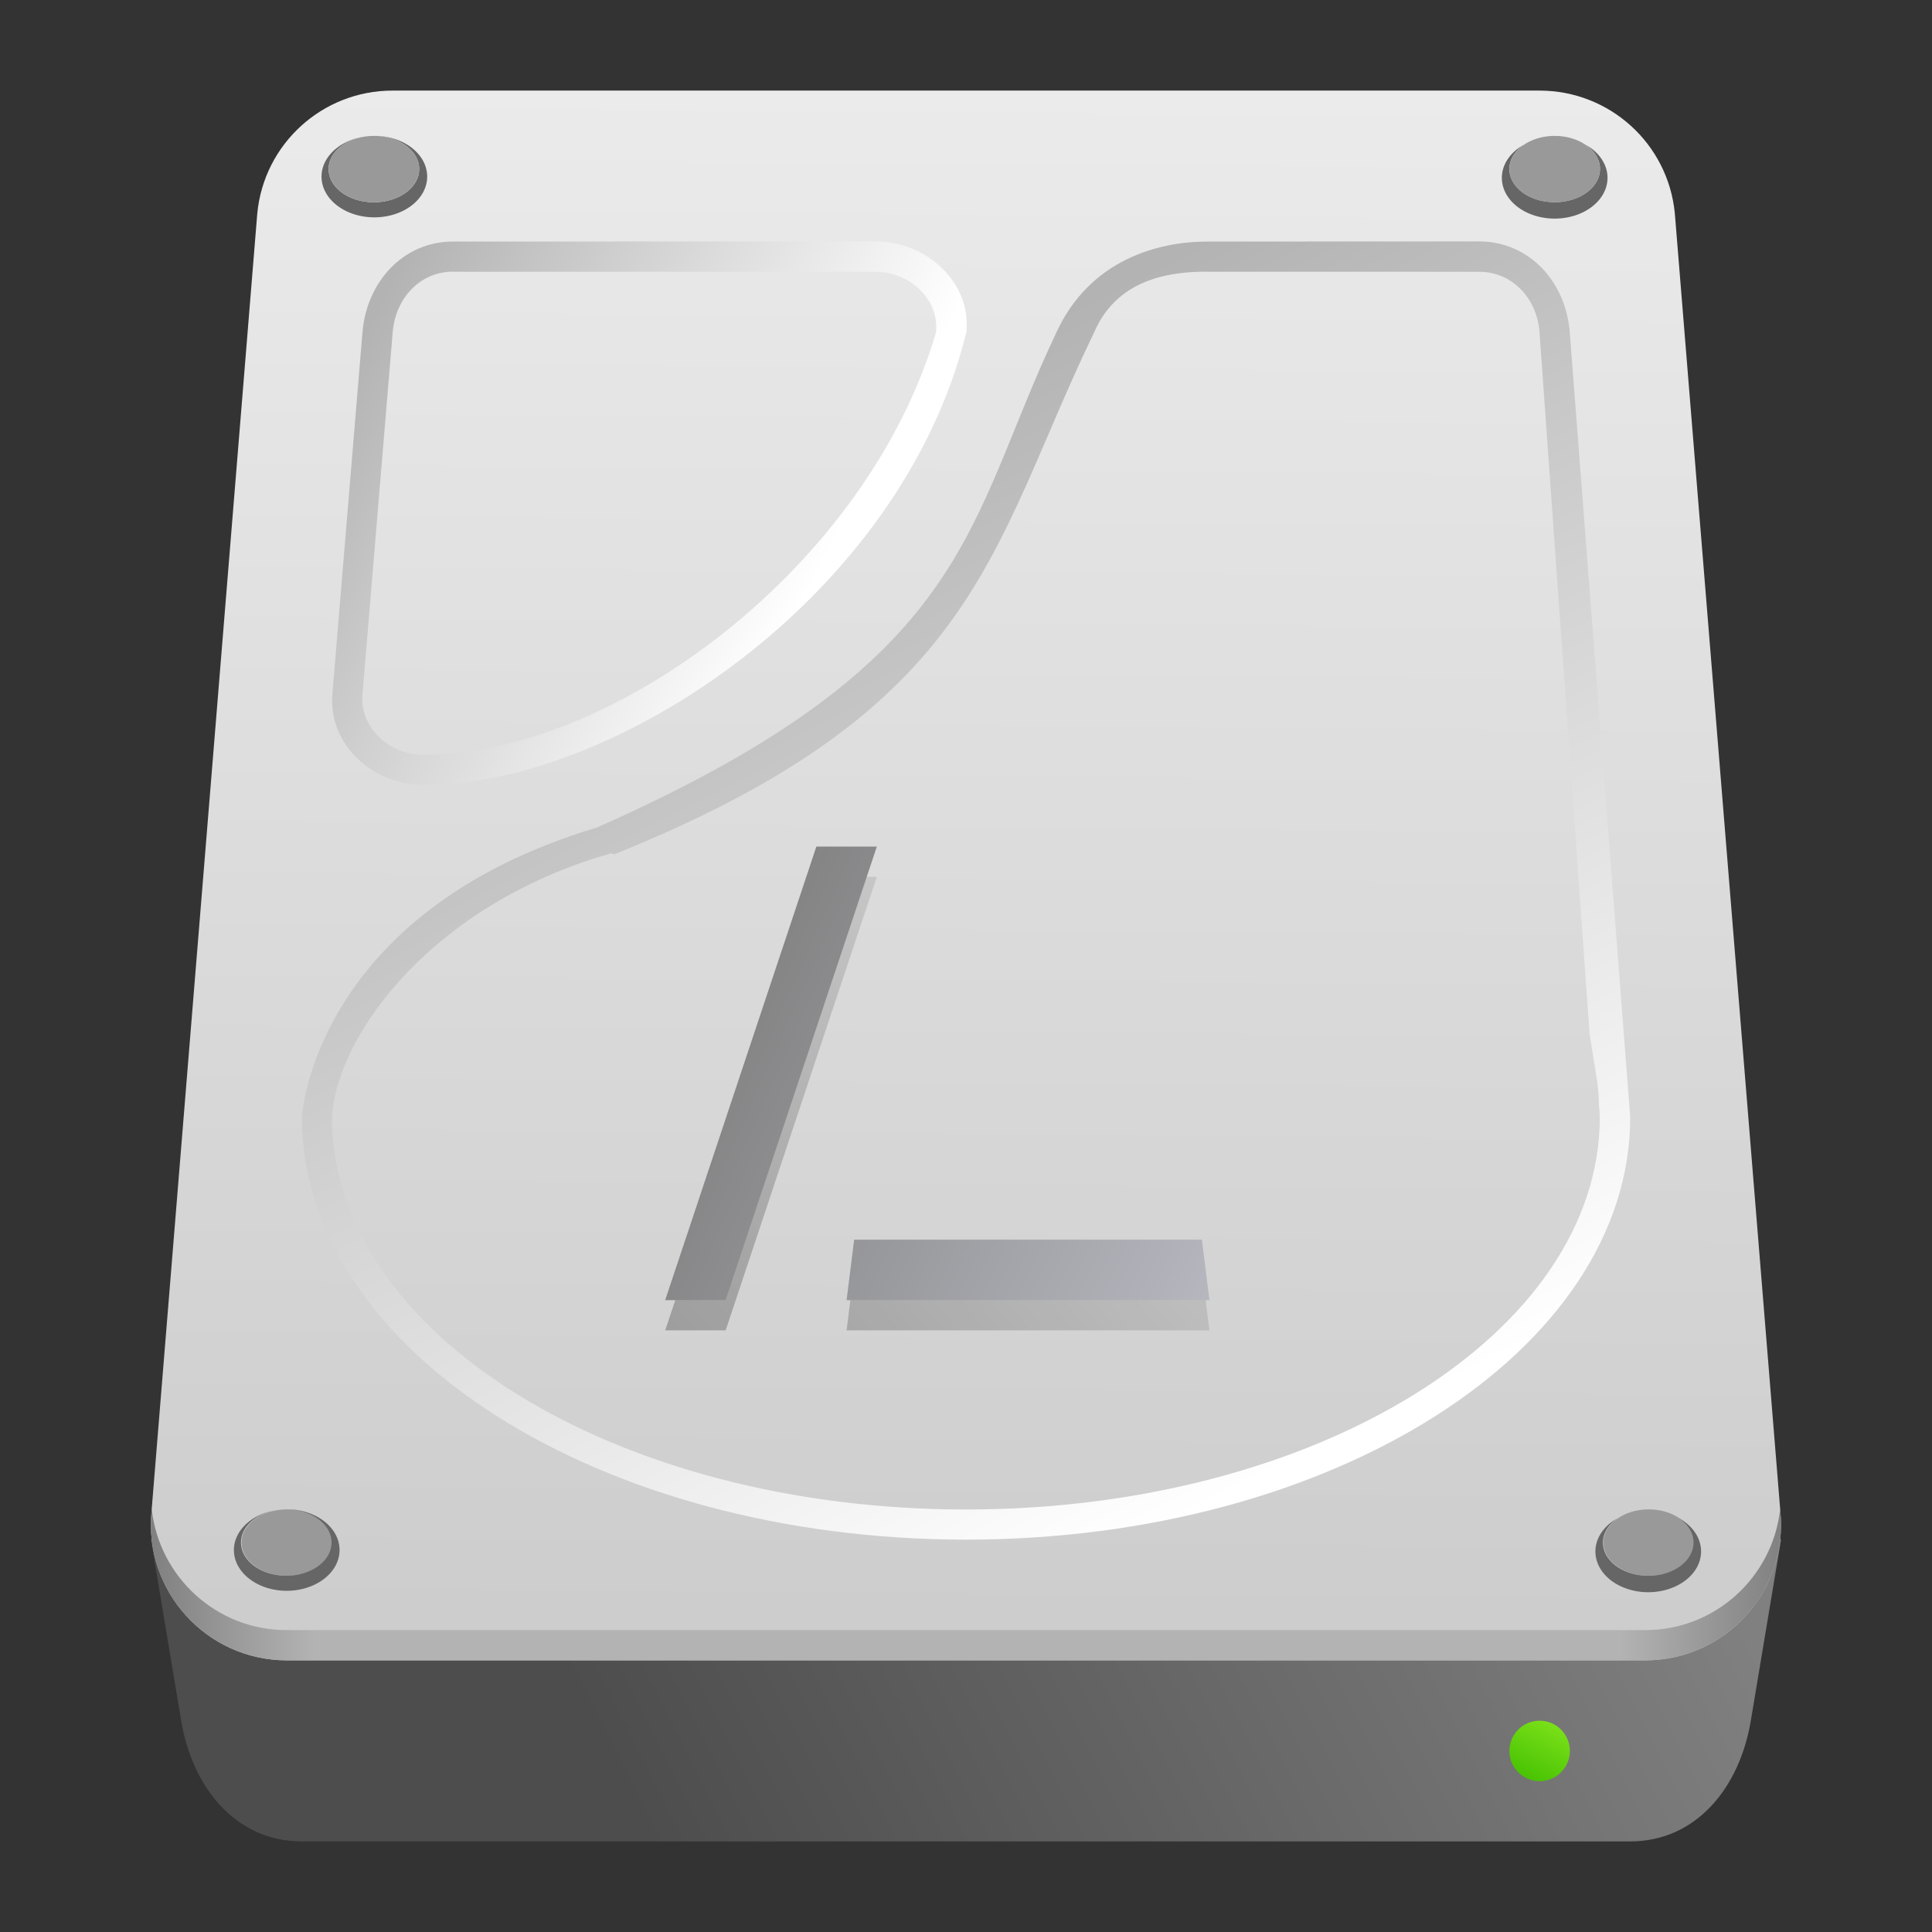 <?xml version="1.0" encoding="UTF-8" standalone="no"?>
<!-- Created with Inkscape (http://www.inkscape.org/) -->

<svg
   width="64"
   height="64"
   viewBox="0 0 16.933 16.933"
   version="1.1"
   id="svg5"
   sodipodi:docname="drive-harddisk-root.svg"
   inkscape:version="1.1.1 (3bf5ae0d25, 2021-09-20, custom)"
   xmlns:inkscape="http://www.inkscape.org/namespaces/inkscape"
   xmlns:sodipodi="http://sodipodi.sourceforge.net/DTD/sodipodi-0.dtd"
   xmlns:xlink="http://www.w3.org/1999/xlink"
   xmlns="http://www.w3.org/2000/svg"
   xmlns:svg="http://www.w3.org/2000/svg">
  <rect x="0" y="0" width="16.933" height="16.933" fill="#333333" stroke="none"/>
  <sodipodi:namedview
     id="namedview7"
     pagecolor="#ffffff"
     bordercolor="#666666"
     borderopacity="1.0"
     inkscape:pageshadow="2"
     inkscape:pageopacity="0.0"
     inkscape:pagecheckerboard="0"
     inkscape:document-units="px"
     showgrid="false"
     units="px"
     height="64px"
     inkscape:zoom="4"
     inkscape:cx="25"
     inkscape:cy="62.5"
     inkscape:window-width="1920"
     inkscape:window-height="1011"
     inkscape:window-x="0"
     inkscape:window-y="0"
     inkscape:window-maximized="1"
     inkscape:current-layer="svg5" />
  <defs
     id="defs2">
    <linearGradient
       inkscape:collect="always"
       id="linearGradient18695">
      <stop
         style="stop-color:#808080;stop-opacity:1;"
         offset="0"
         id="stop18691" />
      <stop
         style="stop-color:#b6b7bf;stop-opacity:1"
         offset="1"
         id="stop18693" />
    </linearGradient>
    <linearGradient
       inkscape:collect="always"
       id="linearGradient18383">
      <stop
         style="stop-color:#000000;stop-opacity:1;"
         offset="0"
         id="stop18379" />
      <stop
         style="stop-color:#000000;stop-opacity:0;"
         offset="1"
         id="stop18381" />
    </linearGradient>
    <linearGradient
       inkscape:collect="always"
       id="linearGradient16736">
      <stop
         style="stop-color:#40be00;stop-opacity:1;"
         offset="0"
         id="stop16732" />
      <stop
         style="stop-color:#aeff2e;stop-opacity:1"
         offset="1"
         id="stop16734" />
    </linearGradient>
    <linearGradient
       inkscape:collect="always"
       id="linearGradient12694">
      <stop
         style="stop-color:#808080;stop-opacity:1;"
         offset="0"
         id="stop12690" />
      <stop
         style="stop-color:#b3b3b3;stop-opacity:1"
         offset="0.1"
         id="stop12988" />
      <stop
         style="stop-color:#b3b3b3;stop-opacity:1"
         offset="0.9"
         id="stop13310" />
      <stop
         style="stop-color:#808080;stop-opacity:1"
         offset="1"
         id="stop12692" />
    </linearGradient>
    <linearGradient
       inkscape:collect="always"
       id="linearGradient10743">
      <stop
         style="stop-color:#b3b3b3;stop-opacity:1;"
         offset="0"
         id="stop10739" />
      <stop
         style="stop-color:#ffffff;stop-opacity:1"
         offset="1"
         id="stop10741" />
    </linearGradient>
    <linearGradient
       inkscape:collect="always"
       id="linearGradient5085">
      <stop
         style="stop-color:#4d4d4d;stop-opacity:1;"
         offset="0"
         id="stop5081" />
      <stop
         style="stop-color:#808080;stop-opacity:1"
         offset="1"
         id="stop5083" />
    </linearGradient>
    <linearGradient
       inkscape:collect="always"
       id="linearGradient3891">
      <stop
         style="stop-color:#cccccc;stop-opacity:1"
         offset="0"
         id="stop3887" />
      <stop
         style="stop-color:#f2f2f2;stop-opacity:1"
         offset="1"
         id="stop3889" />
    </linearGradient>
    <linearGradient
       inkscape:collect="always"
       xlink:href="#linearGradient3891"
       id="linearGradient3893"
       x1="15.951"
       y1="14.827"
       x2="16.085"
       y2="-2.183"
       gradientUnits="userSpaceOnUse"
       gradientTransform="matrix(1,0,0,1,4.552232e-4,-0.132)" />
    <linearGradient
       inkscape:collect="always"
       xlink:href="#linearGradient5085"
       id="linearGradient5087"
       x1="6.085"
       y1="16.933"
       x2="14.552"
       y2="12.7"
       gradientUnits="userSpaceOnUse" />
    <linearGradient
       inkscape:collect="always"
       xlink:href="#linearGradient10743"
       id="linearGradient10745"
       x1="2.91"
       y1="2.91"
       x2="6.885"
       y2="5.027"
       gradientUnits="userSpaceOnUse"
       gradientTransform="translate(0,0.529)" />
    <linearGradient
       inkscape:collect="always"
       xlink:href="#linearGradient10743"
       id="linearGradient11167"
       x1="33.112"
       y1="11.272"
       x2="49.959"
       y2="44.755"
       gradientUnits="userSpaceOnUse"
       gradientTransform="scale(0.265)" />
    <linearGradient
       inkscape:collect="always"
       xlink:href="#linearGradient12694"
       id="linearGradient12696"
       x1="5"
       y1="52.498"
       x2="59"
       y2="52.498"
       gradientUnits="userSpaceOnUse"
       gradientTransform="scale(0.265)" />
    <linearGradient
       inkscape:collect="always"
       xlink:href="#linearGradient16736"
       id="linearGradient16738"
       x1="13.758"
       y1="15.875"
       x2="14.287"
       y2="14.817"
       gradientUnits="userSpaceOnUse" />
    <linearGradient
       inkscape:collect="always"
       xlink:href="#linearGradient18383"
       id="linearGradient18385"
       x1="20"
       y1="48.5"
       x2="42"
       y2="30.5"
       gradientUnits="userSpaceOnUse" />
    <linearGradient
       inkscape:collect="always"
       xlink:href="#linearGradient18695"
       id="linearGradient18697"
       x1="22"
       y1="35.5"
       x2="40"
       y2="43.5"
       gradientUnits="userSpaceOnUse" />
  </defs>
  <path
     id="rect1078"
     style="fill:url(#linearGradient5087);fill-opacity:1;stroke-width:2.887;stroke-linecap:round;stroke-linejoin:round"
     d="m 15.61,13.494 -0.265,1.587 c -0.096,0.578 -0.472,1.058 -1.058,1.058 H 2.646 c -0.586,0 -0.962,-0.48 -1.058,-1.058 l -0.265,-1.587 z"
     sodipodi:nodetypes="csssscc" />
  <path
     style="color:#000000;fill:url(#linearGradient3893);fill-opacity:1;stroke:none;stroke-width:1;stroke-linecap:round;stroke-linejoin:round;-inkscape-stroke:none"
     d="M 3.44,0.794 C 2.827,0.794 2.314,1.259 2.255,1.87 L 1.328,13.247 C 1.261,13.947 1.811,14.552 2.514,14.552 H 14.419 c 0.703,1.58e-4 1.253,-0.605 1.185,-1.305 L 14.679,1.87 C 14.62,1.259 14.107,0.794 13.493,0.794 Z"
     id="path3247"
     sodipodi:nodetypes="ccccccccc" />
  <path
     id="path3247-7"
     style="color:#000000;fill:url(#linearGradient12696);fill-opacity:1;stroke:none;stroke-width:1;stroke-linecap:round;stroke-linejoin:round;-inkscape-stroke:none"
     d="m 1.33,13.228 -0.002,0.019 c -0.067,0.7 0.483,1.305 1.185,1.305 H 14.419 c 0.703,1.58e-4 1.253,-0.605 1.185,-1.305 l -0.002,-0.019 c -0.065,0.59 -0.565,1.06 -1.184,1.059 H 2.514 C 1.895,14.288 1.395,13.818 1.33,13.228 Z" />
  <path
     id="rect5838"
     style="fill:url(#linearGradient10745);fill-opacity:1;stroke-width:2.381;stroke-linecap:round;stroke-linejoin:round"
     d="m 3.971,2.117 c -0.44,0 -0.757,0.356 -0.794,0.794 L 2.913,6.085 c -0.037,0.438 0.354,0.794 0.794,0.794 1.675,0.01 4.192,-1.639 4.763,-3.969 0.044,-0.438 -0.354,-0.794 -0.794,-0.794 z m 0,0.265 h 3.704 c 0.293,0 0.558,0.237 0.529,0.529 -0.602,2.058 -2.827,3.709 -4.498,3.704 -0.293,0 -0.554,-0.237 -0.529,-0.529 L 3.442,2.91 C 3.466,2.618 3.678,2.381 3.971,2.381 Z"
     sodipodi:nodetypes="sssccssssccsss" />
  <path
     id="path6940"
     style="fill:url(#linearGradient11167);fill-opacity:1;stroke:none;stroke-width:2.477;stroke-linecap:round;stroke-linejoin:round;stroke-miterlimit:4;stroke-dasharray:none;stroke-opacity:1"
     d="m 10.583,2.117 c -0.44,0 -1.032,0.164 -1.323,0.794 C 8.452,4.609 8.541,5.786 5.234,7.252 2.744,7.999 2.646,9.79 2.646,9.79 c 0,2.046 2.606,3.704 5.821,3.704 3.215,0 5.821,-1.658 5.821,-3.704 L 13.758,2.91 c -0.034,-0.438 -0.354,-0.794 -0.794,-0.794 z m 0,0.265 h 2.381 c 0.293,0 0.508,0.237 0.529,0.529 l 0.438,6.136 -0.002,-0.004 0.071,0.445 c 0.008,0.065 0.013,0.13 0.014,0.196 l 5.3e-4,0.008 c 0.003,0.033 0.006,0.065 0.007,0.098 0,1.9 -2.488,3.44 -5.556,3.44 -3.069,0 -5.556,-1.54 -5.556,-3.44 0.048,-0.745 0.908,-1.876 2.447,-2.311 l 0.025,0.009 C 8.596,6.199 8.671,4.813 9.591,2.91 9.802,2.424 10.29,2.381 10.583,2.381 Z"
     sodipodi:nodetypes="scccscssssscccccccsccccs" />
  <path
     id="path15442-6-1"
     style="fill:#666666;fill-opacity:1;stroke:none;stroke-width:2.113;stroke-linecap:round;stroke-linejoin:round;stroke-miterlimit:4;stroke-dasharray:none;stroke-opacity:1"
     d="m 13.355,1.269 a 0.463,0.357 0 0 0 -0.192,0.289 0.463,0.357 0 0 0 0.463,0.358 0.463,0.357 0 0 0 0.463,-0.358 0.463,0.357 0 0 0 -0.191,-0.289 0.397,0.291 0 0 1 0.125,0.212 0.397,0.291 0 0 1 -0.397,0.291 0.397,0.291 0 0 1 -0.397,-0.291 0.397,0.291 0 0 1 0.126,-0.212 z" />
  <ellipse
     style="fill:#999999;fill-opacity:1;stroke:none;stroke-width:1.766;stroke-linecap:round;stroke-linejoin:round;stroke-miterlimit:4;stroke-dasharray:none;stroke-opacity:1"
     id="path15442-2"
     cx="2.514"
     cy="13.52"
     rx="0.397"
     ry="0.291" />
  <ellipse
     style="fill:#999999;fill-opacity:1;stroke:none;stroke-width:1.766;stroke-linecap:round;stroke-linejoin:round;stroke-miterlimit:4;stroke-dasharray:none;stroke-opacity:1"
     id="path15442-6-9"
     cx="14.45"
     cy="13.52"
     rx="0.397"
     ry="0.291" />
  <path
     id="path15442-6-1-2"
     style="fill:#666666;fill-opacity:1;stroke:none;stroke-width:2.113;stroke-linecap:round;stroke-linejoin:round;stroke-miterlimit:4;stroke-dasharray:none;stroke-opacity:1"
     d="m 3.287,1.191 a 0.397,0.291 0 0 1 0.017,5.16e-4 0.463,0.357 0 0 0 -0.017,-5.16e-4 z m 0.02,5.16e-4 A 0.397,0.291 0 0 1 3.674,1.482 0.397,0.291 0 0 1 3.277,1.773 0.397,0.291 0 0 1 2.88,1.482 0.397,0.291 0 0 1 3.191,1.198 0.463,0.357 0 0 0 2.818,1.548 0.463,0.357 0 0 0 3.281,1.905 0.463,0.357 0 0 0 3.744,1.548 0.463,0.357 0 0 0 3.307,1.191 Z" />
  <path
     id="path15442-6-1-6"
     style="fill:#666666;fill-opacity:1;stroke:none;stroke-width:2.113;stroke-linecap:round;stroke-linejoin:round;stroke-miterlimit:4;stroke-dasharray:none;stroke-opacity:1"
     d="m 14.175,13.308 a 0.463,0.357 0 0 0 -0.192,0.289 0.463,0.357 0 0 0 0.463,0.358 0.463,0.357 0 0 0 0.463,-0.358 0.463,0.357 0 0 0 -0.191,-0.289 0.397,0.291 0 0 1 0.125,0.212 0.397,0.291 0 0 1 -0.397,0.291 0.397,0.291 0 0 1 -0.397,-0.291 0.397,0.291 0 0 1 0.126,-0.212 z" />
  <path
     id="path15442-6-1-2-0"
     style="fill:#666666;fill-opacity:1;stroke:none;stroke-width:2.113;stroke-linecap:round;stroke-linejoin:round;stroke-miterlimit:4;stroke-dasharray:none;stroke-opacity:1"
     d="m 2.519,13.229 a 0.397,0.291 0 0 1 0.017,5.16e-4 0.463,0.357 0 0 0 -0.017,-5.16e-4 z m 0.02,5.16e-4 a 0.397,0.291 0 0 1 0.367,0.29 0.397,0.291 0 0 1 -0.397,0.291 0.397,0.291 0 0 1 -0.397,-0.291 0.397,0.291 0 0 1 0.311,-0.284 0.463,0.357 0 0 0 -0.373,0.35 0.463,0.357 0 0 0 0.463,0.357 0.463,0.357 0 0 0 0.463,-0.357 0.463,0.357 0 0 0 -0.437,-0.357 z" />
  <ellipse
     style="fill:#999999;fill-opacity:1;stroke:none;stroke-width:1.766;stroke-linecap:round;stroke-linejoin:round;stroke-miterlimit:4;stroke-dasharray:none;stroke-opacity:1"
     id="path15442"
     cx="3.277"
     cy="1.482"
     rx="0.397"
     ry="0.291" />
  <ellipse
     style="fill:#999999;fill-opacity:1;stroke:none;stroke-width:1.766;stroke-linecap:round;stroke-linejoin:round;stroke-miterlimit:4;stroke-dasharray:none;stroke-opacity:1"
     id="path15442-6"
     cx="13.626"
     cy="1.482"
     rx="0.397"
     ry="0.291" />
  <circle
     style="opacity:1;fill:url(#linearGradient16738);fill-opacity:1;stroke:none;stroke-width:2.381;stroke-linecap:round;stroke-linejoin:round;stroke-miterlimit:4;stroke-dasharray:none;stroke-opacity:1"
     id="path16342"
     cx="13.494"
     cy="15.346"
     r="0.265" />
  <path
     id="rect17712"
     style="opacity:1;fill:url(#linearGradient18697);stroke-width:8.363;stroke-linecap:round;stroke-linejoin:round;fill-opacity:1"
     d="M 27 28 L 22 43 L 24 43 L 29 28 L 27 28 z M 28.25 41 L 28 43 L 40 43 L 39.75 41 L 28.25 41 z "
     transform="scale(0.265)" />
  <path
     id="rect17712-2"
     style="fill:url(#linearGradient18385);stroke-width:8.363;stroke-linecap:round;stroke-linejoin:round;fill-opacity:1;opacity:0.3"
     d="M 28.666 29 L 24 43 L 22.334 43 L 22 44 L 24 44 L 29 29 L 28.666 29 z M 28.125 43 L 28 44 L 40 44 L 39.875 43 L 28.125 43 z "
     transform="scale(0.265)" />
</svg>
